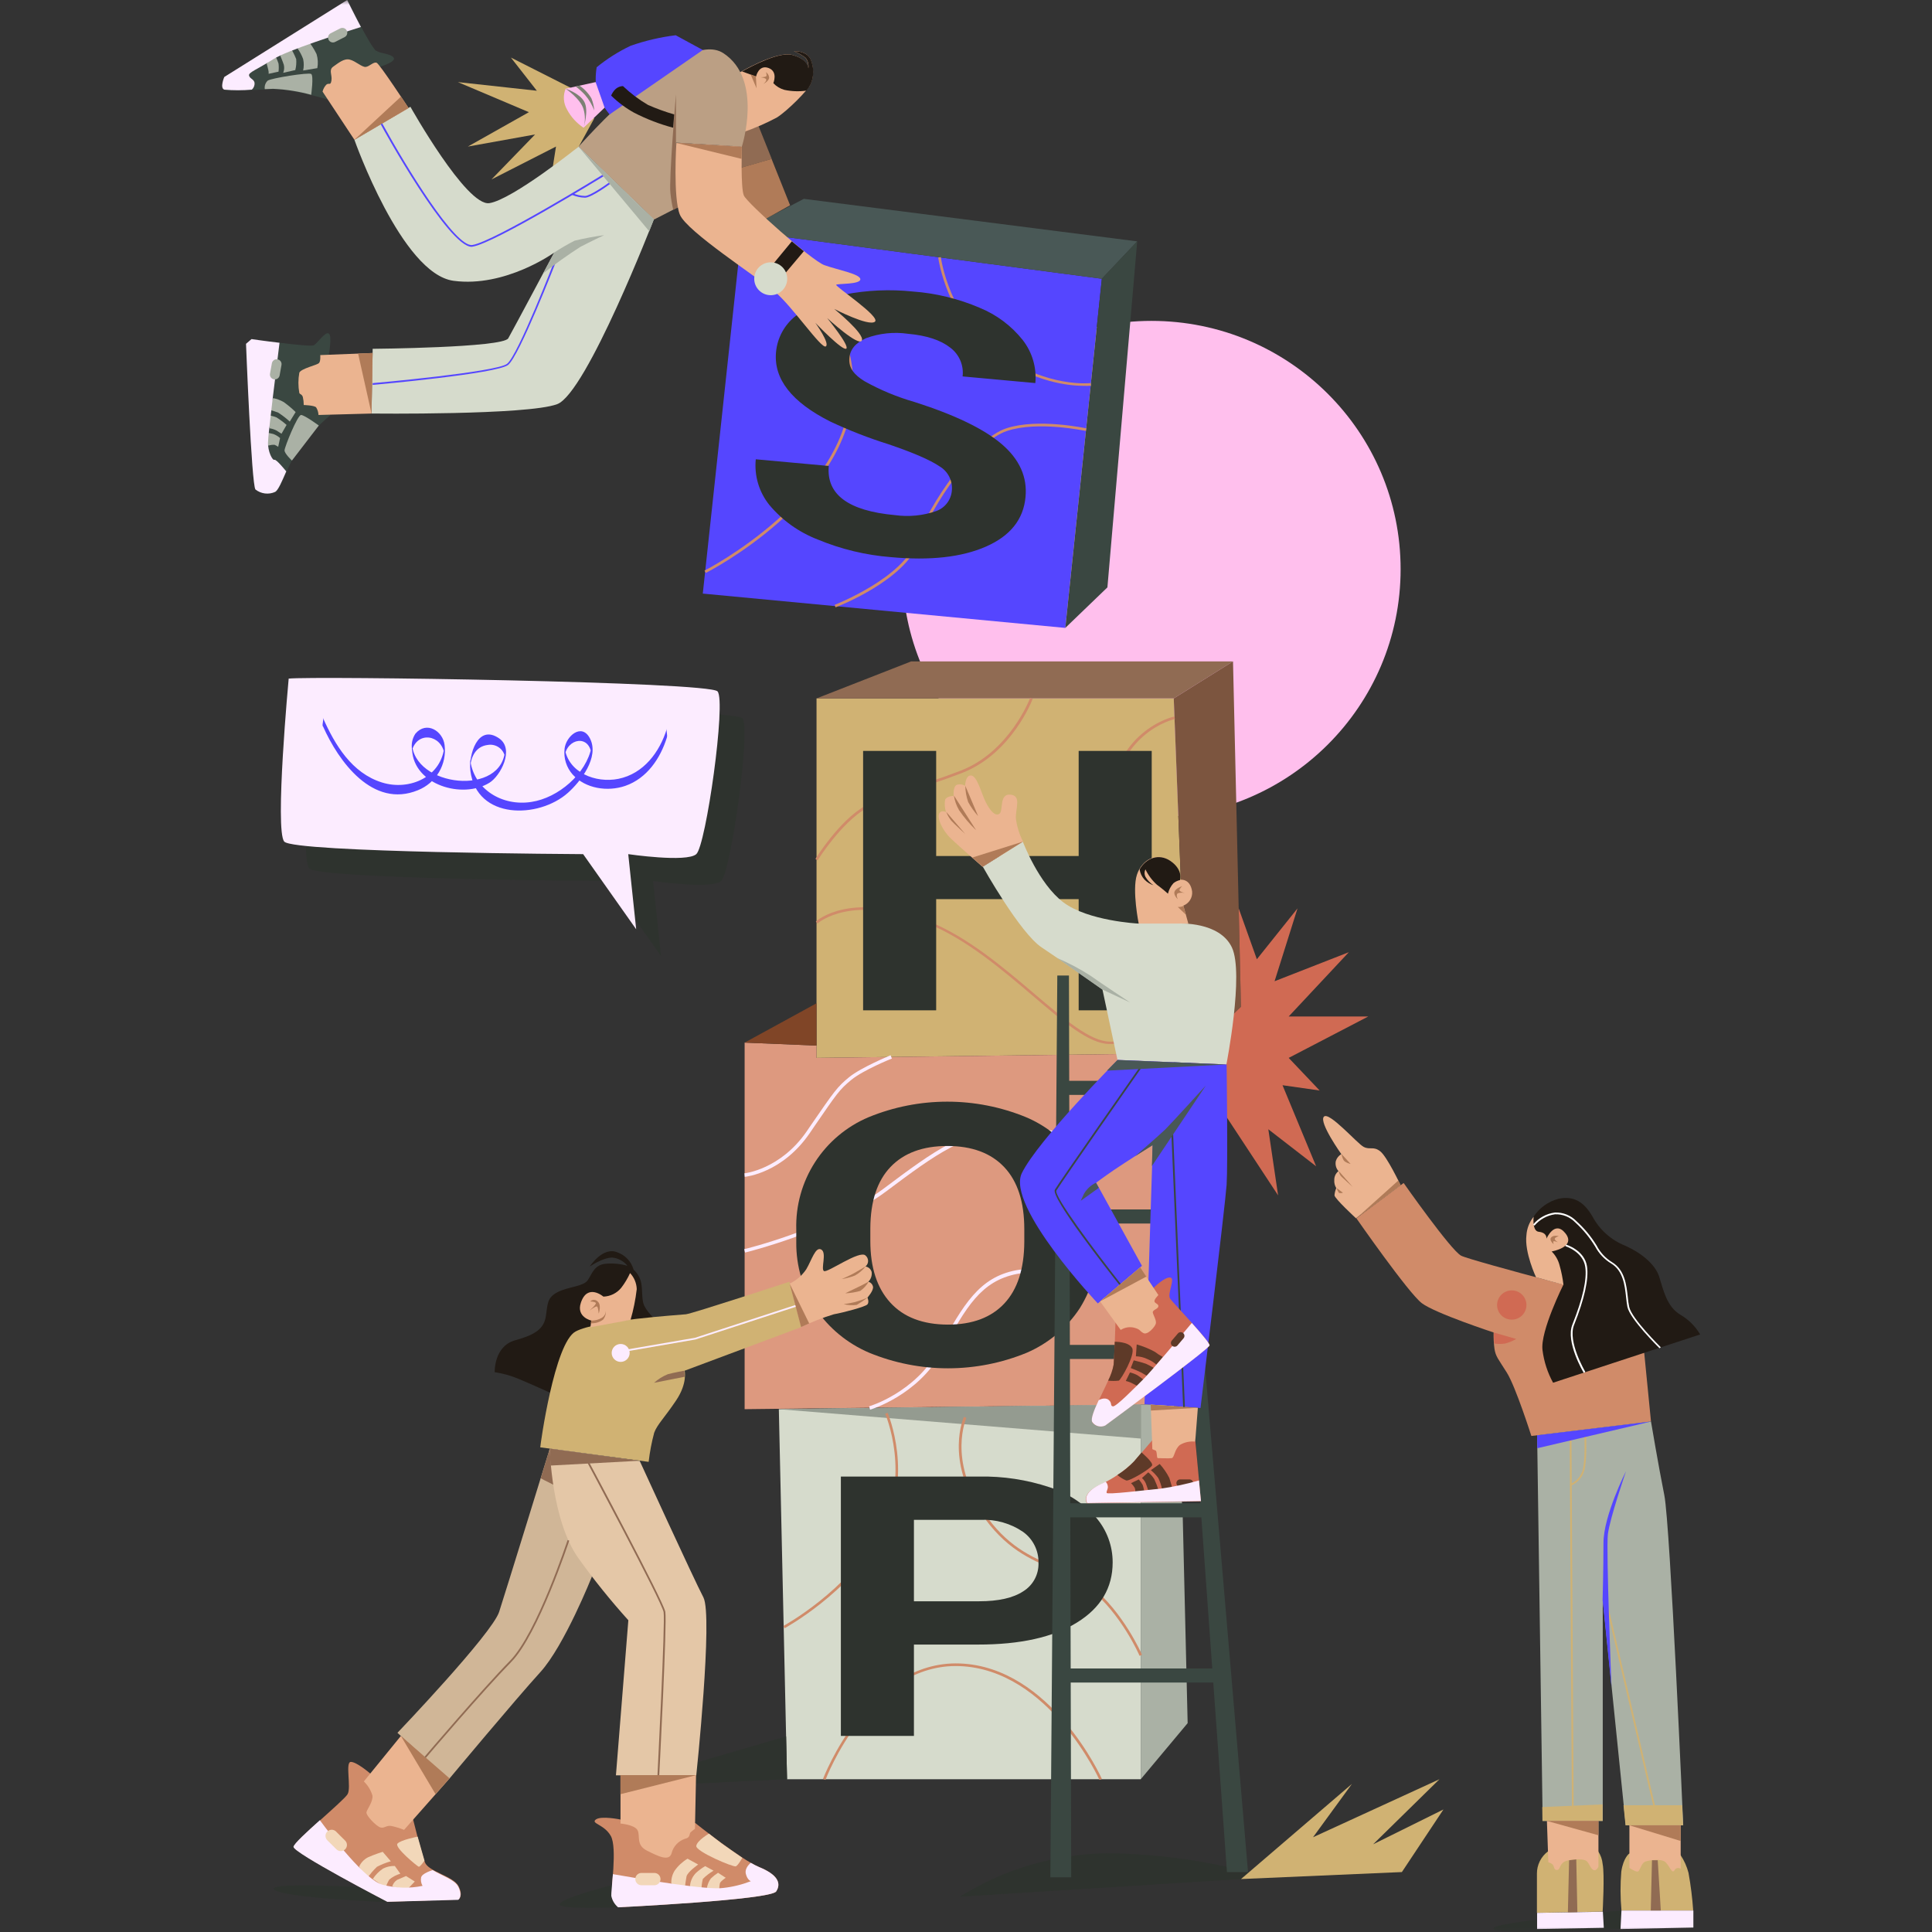 <svg width="200" height="200" viewBox="0 0 200 200" fill="none" xmlns="http://www.w3.org/2000/svg">
<rect x="0" y="0" width="200" height="200" fill="#333333" stroke="none"/>
<mask id="mask0_119_2161" style="mask-type:alpha" maskUnits="userSpaceOnUse" x="0" y="0" width="200" height="200">
<rect width="200" height="200" fill="black"/>
</mask>
<g mask="url(#mask0_119_2161)">
<g clip-path="url(#clip0_119_2161)">
<path d="M119.198 84.624C133.443 84.624 144.991 73.116 144.991 58.921C144.991 44.725 133.443 33.218 119.198 33.218C104.952 33.218 93.404 44.725 93.404 58.921C93.404 73.116 104.952 84.624 119.198 84.624Z" fill="#FFBFED"/>
<path d="M84.527 109.513V72.299H121.506L122.945 109.029L84.527 109.513Z" fill="#D0B273"/>
<path d="M127.641 68.468L121.506 72.299H84.527L94.324 68.468H127.641Z" fill="#906B53"/>
<path d="M128.464 104.224L127.641 68.468L121.506 72.299L122.951 109.513L128.464 104.224Z" fill="#7C553F"/>
<path d="M77.083 107.93V145.878L121.506 145.36V109.046L84.527 109.513V108.237L77.083 107.93Z" fill="#DD997F"/>
<path d="M84.527 103.86L77.083 107.93L84.527 108.237V103.86Z" fill="#804527"/>
<path d="M80.625 145.878L81.476 184.185H118.089V145.4L80.625 145.878Z" fill="#D6DBCC"/>
<path d="M122.945 178.379L118.089 184.185V145.4L121.506 145.36L122.42 156.302L122.945 178.379Z" fill="#AAB1A5"/>
<path d="M80.625 145.878L118.089 148.918V145.4L80.625 145.878Z" fill="#949B90"/>
<path d="M81.379 179.75L69.519 183.212L69.822 184.732L81.476 184.185L81.379 179.75Z" fill="#2E332E"/>
<path d="M84.647 89.064L84.412 88.916C84.515 88.757 86.903 84.931 89.554 83.428C91.034 82.621 92.607 81.996 94.239 81.567C95.575 81.145 97.243 80.627 99.46 79.773C104.527 77.809 106.618 72.304 106.641 72.253L106.898 72.344C106.898 72.401 104.744 78.037 99.557 80.03C97.335 80.883 95.661 81.407 94.319 81.829C92.707 82.252 91.153 82.87 89.691 83.667C87.097 85.153 84.647 89.024 84.647 89.064Z" fill="#D08B69"/>
<path d="M122.351 95.349C122.277 95.349 114.53 93.038 114.713 84.333C114.896 75.629 121.483 74.183 121.568 74.172L121.626 74.439C121.563 74.439 115.182 75.862 115.005 84.339C114.827 92.816 122.368 95.064 122.431 95.087L122.351 95.349Z" fill="#D08B69"/>
<path d="M115.016 108.072H114.85C112.742 108.072 110.023 105.733 106.881 103.057C103.739 100.381 100.026 97.216 96.027 95.599C88.206 92.446 84.675 95.543 84.641 95.599L84.453 95.4C84.601 95.263 88.149 92.155 96.129 95.372C100.18 97.005 103.842 100.125 107.075 102.875C110.183 105.516 112.862 107.799 114.873 107.828C118.952 107.885 122.717 105.676 122.751 105.653L122.894 105.892C122.837 105.875 119.095 108.072 115.016 108.072Z" fill="#D08B69"/>
<path d="M77.1 121.826L77.066 121.462C77.106 121.462 80.802 121.052 83.51 117.118L84.018 116.373C86.372 112.957 86.675 112.513 87.892 111.517C89.108 110.52 92.073 109.296 92.193 109.24L92.33 109.581C92.302 109.581 89.365 110.771 88.126 111.79C86.886 112.809 86.646 113.19 84.321 116.572L83.813 117.318C81.002 121.405 77.26 121.809 77.1 121.826Z" fill="#FCECFF"/>
<path d="M77.129 129.665L77.043 129.312C77.129 129.312 86.069 127.081 91.468 123.05C96.746 119.099 99.934 116.72 104.939 116.72C107.778 116.704 110.596 117.212 113.251 118.217L113.108 118.553C110.497 117.574 107.728 117.084 104.939 117.107C100.06 117.107 96.906 119.464 91.685 123.369C86.229 127.422 77.22 129.643 77.129 129.665Z" fill="#FCECFF"/>
<path d="M90.074 145.93L89.971 145.582C90.017 145.582 94.775 144.148 97.181 139.707C99.757 134.959 101.397 132.233 105.179 131.498C108.96 130.764 115.987 134.345 118.238 137.498C120.489 140.652 121.666 145.269 121.666 145.315L121.311 145.406C121.311 145.36 120.106 140.749 117.924 137.709C115.741 134.669 108.943 131.14 105.253 131.88C101.562 132.62 100.026 135.25 97.506 139.907C95.027 144.455 90.12 145.918 90.074 145.93Z" fill="#FCECFF"/>
<path d="M81.219 168.558L81.093 168.319C81.156 168.285 87.669 164.733 91.028 158.761C94.387 152.789 91.662 146.419 91.633 146.356L91.885 146.248C91.913 146.311 94.678 152.824 91.268 158.892C87.857 164.961 81.259 168.524 81.219 168.558Z" fill="#D08B69"/>
<path d="M117.964 171.411C117.964 171.365 116.05 167.033 112.822 164.465C111.672 163.624 110.411 162.944 109.075 162.444C106.595 161.386 104.03 160.293 101.568 156.655C97.786 151.059 99.769 146.71 99.786 146.67L100.037 146.784C100.037 146.829 98.106 151.042 101.797 156.501C104.213 160.076 106.738 161.152 109.183 162.194C110.543 162.702 111.825 163.396 112.994 164.255C116.278 166.862 118.204 171.257 118.221 171.297L117.964 171.411Z" fill="#D08B69"/>
<path d="M113.816 184.254C113.765 184.14 108.612 172.834 99.352 172.475C90.091 172.116 85.498 184.111 85.452 184.254L85.195 184.157C85.241 184.037 89.92 171.849 99.363 172.202C108.806 172.555 114.016 184.026 114.068 184.157L113.816 184.254Z" fill="#D08B69"/>
<path d="M128.23 94.034L130.109 99.3L134.319 94.034L131.943 101.577L139.632 98.571L133.405 105.226H141.643L133.405 109.513L136.61 112.889L132.766 112.342L136.245 120.733L131.297 116.902L132.309 123.745L122.951 109.513L128.464 104.224L128.23 94.034Z" fill="#D06A53"/>
<path d="M119.226 104.588H111.663V93.078H96.912V104.588H89.348V77.735H96.912V88.614H111.663V77.735H119.226V104.588Z" fill="#2E332E"/>
<path d="M113.696 128.464C113.749 130.919 113.084 133.336 111.783 135.421C110.447 137.46 108.54 139.064 106.298 140.032C101.07 142.184 95.199 142.184 89.971 140.032C87.716 139.071 85.789 137.479 84.424 135.449C83.102 133.416 82.409 131.04 82.43 128.618V127.268C82.359 124.808 83.035 122.383 84.369 120.311C85.704 118.239 87.634 116.616 89.908 115.655C95.133 113.507 100.999 113.507 106.224 115.655C108.494 116.617 110.421 118.237 111.754 120.306C113.086 122.374 113.763 124.794 113.696 127.251V128.464ZM106.035 127.246C106.035 124.433 105.346 122.295 103.967 120.83C102.589 119.365 100.622 118.632 98.066 118.632C95.53 118.632 93.57 119.355 92.188 120.801C90.805 122.247 90.108 124.365 90.097 127.155V128.464C90.097 131.208 90.786 133.335 92.165 134.846C93.543 136.356 95.528 137.115 98.118 137.123C100.654 137.123 102.604 136.394 103.967 134.937C105.331 133.479 106.02 131.354 106.035 128.561V127.246Z" fill="#2E332E"/>
<path d="M94.61 170.244V179.699H87.046V152.852H101.362C103.834 152.805 106.295 153.179 108.64 153.956C110.506 154.547 112.175 155.634 113.468 157.099C114.578 158.391 115.187 160.037 115.182 161.739C115.182 164.369 113.95 166.445 111.485 167.966C109.021 169.488 105.613 170.247 101.26 170.244H94.61ZM94.61 165.763H101.362C103.366 165.763 104.889 165.418 105.933 164.727C106.432 164.417 106.84 163.981 107.116 163.463C107.392 162.945 107.525 162.364 107.504 161.778C107.518 161.158 107.381 160.543 107.104 159.987C106.828 159.43 106.42 158.949 105.915 158.585C104.628 157.704 103.088 157.265 101.528 157.332H94.61V165.763Z" fill="#2E332E"/>
<path d="M32.466 73.022C32.466 73.022 31.004 88.757 32.009 89.895C33.014 91.034 62.938 91.199 62.938 91.199L68.428 98.975L67.606 91.199C67.606 91.199 73.644 92.087 74.649 91.199C75.655 90.311 77.763 75.35 76.849 74.348C75.935 73.346 34.985 72.749 32.466 73.022Z" fill="#2E332E"/>
<path d="M29.884 70.249C29.884 70.249 28.421 85.978 29.427 87.123C30.432 88.267 60.367 88.421 60.367 88.421L65.857 96.197L65.035 88.421C65.035 88.421 71.073 89.309 72.079 88.421C73.084 87.533 75.192 72.572 74.278 71.57C73.364 70.568 32.403 69.97 29.884 70.249Z" fill="#FCECFF"/>
<path d="M33.437 75.191C35.037 78.805 38.579 83.73 43.269 81.8C44.182 81.434 44.947 80.777 45.446 79.931C45.944 79.085 46.147 78.099 46.023 77.126C45.851 75.68 44.149 74.593 43.001 75.953C42.677 76.446 42.555 77.042 42.658 77.621C42.823 81.253 47.868 82.745 50.656 81.037C51.798 80.343 53.295 77.559 51.672 76.437C49.433 74.889 48.496 78.191 48.696 79.796C49.336 84.885 55.774 84.76 58.791 82.073C60.07 80.935 62.075 78.401 61.076 76.449C60.213 74.769 58.556 76.238 58.442 77.542C58.39 78.014 58.437 78.492 58.581 78.944C58.724 79.397 58.961 79.815 59.276 80.172C60.602 81.646 62.898 81.982 64.721 81.356C66.966 80.582 68.365 78.51 69.034 76.346C69.119 76.067 68.948 75.709 69.034 75.435C68.297 77.849 66.623 80.103 64.006 80.627C61.67 81.094 58.808 79.995 58.448 77.405V78.322C58.659 76.403 61.099 75.959 61.236 78.219V77.32C60.699 80.115 57.779 82.597 55.02 83.013C52.015 83.496 49.022 81.732 48.668 78.595V79.506C48.73 78.367 49.239 77.263 50.501 77.115C50.705 77.08 50.913 77.086 51.114 77.134C51.315 77.181 51.504 77.268 51.67 77.39C51.837 77.511 51.977 77.665 52.082 77.842C52.187 78.019 52.256 78.215 52.284 78.418V77.525C52.152 82.523 42.732 81.51 42.641 76.859V77.707C43.212 75.646 45.708 76.05 46.005 78.06V77.166C45.777 80.388 42.423 81.902 39.544 81.003C36.419 80.029 34.671 77.109 33.426 74.302C33.54 74.553 33.312 74.957 33.426 75.213L33.437 75.191Z" fill="#5546FF"/>
<path d="M99.369 196.345C103.957 193.47 109.253 191.914 114.673 191.848C120.294 191.916 125.878 192.755 131.269 194.341L99.369 196.345Z" fill="#2E332E"/>
<path d="M109.452 100.985L108.732 194.341H110.891L110.657 100.985H109.452Z" fill="#3A4741"/>
<path d="M127.013 193.795H129.195L124.756 141.615L123.522 145.406L127.013 193.795Z" fill="#3A4741"/>
<path d="M126.362 172.72H109.812V174.177H126.362V172.72Z" fill="#3A4741"/>
<path d="M125.339 155.619H109.589V157.076H125.339V155.619Z" fill="#3A4741"/>
<path d="M124.476 139.223H109.686V140.681H124.476V139.223Z" fill="#3A4741"/>
<path d="M125.482 125.202H110.691V126.66H125.482V125.202Z" fill="#3A4741"/>
<path d="M124.299 111.886H109.509V113.344H124.299V111.886Z" fill="#3A4741"/>
<path d="M135.925 190.191L139.952 184.669L128.47 194.518L145.122 193.795L149.424 187.316L142.146 190.92L149.013 184.185L135.925 190.191Z" fill="#D0B273"/>
<path d="M117.889 95.674C117.889 95.674 117.17 92.15 117.695 90.55C118.221 88.95 119.769 88.182 121.123 89.093C122.477 90.003 122.146 91.074 122.146 91.074C122.146 91.074 123.202 90.88 123.408 92.281C123.438 92.591 123.365 92.902 123.201 93.167C123.037 93.432 122.791 93.637 122.5 93.749L123.025 95.645L117.889 95.674Z" fill="#EBB490"/>
<path d="M121.923 93.089C121.923 93.089 121.46 92.662 121.586 92.303C121.711 91.945 122.385 91.734 122.385 91.734C122.264 91.837 122.167 91.965 122.1 92.11C122.014 92.32 122.785 92.468 122.785 92.468C122.509 92.39 122.216 92.39 121.94 92.468C121.683 92.599 121.923 93.089 121.923 93.089Z" fill="#B07B58"/>
<path d="M119.409 91.643C119.065 91.421 118.779 91.121 118.575 90.766C118.515 90.646 118.483 90.513 118.483 90.379C118.483 90.245 118.515 90.112 118.575 89.992C118.861 90.596 119.265 91.138 119.763 91.586C120.432 92.081 120.906 92.514 120.906 92.514C121.002 92.109 121.198 91.735 121.477 91.427C121.677 91.266 121.912 91.155 122.163 91.102C122.163 91.102 122.494 90.02 121.14 89.109C119.963 88.324 118.644 88.819 117.975 89.992C118.028 90.387 118.202 90.757 118.472 91.051C118.732 91.32 119.054 91.523 119.409 91.643Z" fill="#211A14"/>
<path d="M101.739 89.719C101.739 89.719 105.584 96.59 107.841 98.082C110.097 99.573 114.125 102.431 114.125 102.431L115.679 109.723L126.956 110.196C126.956 110.196 128.801 100.786 127.527 98.082C126.253 95.377 122.054 95.605 122.054 95.605H117.798C117.798 95.605 112.657 95.343 110.092 93.419C107.526 91.495 105.881 87.123 105.881 87.123L101.739 89.719Z" fill="#D6DBCC"/>
<path d="M118.215 131.037L113.645 134.931C113.645 134.931 104.116 124.838 105.784 121.434C107.452 118.029 115.701 109.723 115.701 109.723L126.979 110.196C126.979 110.196 127.116 120.58 126.979 122.646C126.841 124.713 124.276 145.753 124.276 145.753L118.478 145.36L119.335 118.513C119.335 118.513 116.376 120.397 115.307 121.126C114.239 121.855 113.473 122.435 113.473 122.435L118.215 131.037Z" fill="#5546FF"/>
<path d="M116.975 103.768C116.975 103.768 114.073 101.85 112.857 100.985C111.766 100.286 110.62 99.679 109.429 99.169L114.102 102.431L116.975 103.768Z" fill="#AAB1A5"/>
<path d="M113.451 122.435C112.934 122.683 112.504 123.08 112.217 123.574L111.874 124.308L113.748 122.965L113.451 122.435Z" fill="#495856"/>
<path d="M105.904 87.123C105.527 86.382 105.278 85.583 105.167 84.76C105.099 83.701 105.79 82.375 104.596 82.261C103.402 82.147 103.887 83.969 103.453 84.248C103.019 84.527 102.494 83.929 102.036 83.018C101.579 82.107 101.162 80.348 100.545 80.28C99.928 80.212 99.906 81.35 99.906 81.35C99.777 81.27 99.631 81.219 99.48 81.202C99.328 81.186 99.175 81.203 99.031 81.254C98.632 81.453 98.723 82.392 98.723 82.392C98.723 82.392 98.009 82.392 97.838 82.791C97.766 83.217 97.797 83.654 97.929 84.066C97.929 84.066 97.46 83.793 97.226 84.219C96.992 84.646 97.506 85.927 98.466 86.832C99.426 87.738 101.717 89.736 101.717 89.736L105.904 87.123Z" fill="#EBB490"/>
<path d="M99.923 86.337C99.923 86.337 98.78 85.29 98.472 84.954C98.254 84.678 98.079 84.371 97.952 84.043L99.923 86.337Z" fill="#B07B58"/>
<path d="M98.746 82.352C98.828 82.891 99.013 83.408 99.289 83.878C99.801 84.626 100.39 85.319 101.048 85.945L98.746 82.352Z" fill="#B07B58"/>
<path d="M99.928 81.35C99.937 81.922 100.037 82.489 100.226 83.03C100.51 83.552 100.855 84.04 101.254 84.481L99.928 81.35Z" fill="#B07B58"/>
<path d="M105.898 87.123L100.648 88.774L101.734 89.719L105.898 87.123Z" fill="#B07B58"/>
<path d="M112.514 155.619L124.322 155.414L123.751 149.237C123.262 148.886 122.679 148.688 122.077 148.668C121.126 148.65 120.179 148.794 119.278 149.095L117.41 151.287C116.44 152.232 115.321 153.011 114.096 153.592C113.336 153.911 112.034 154.651 112.514 155.619Z" fill="#D06A53"/>
<path d="M119.266 151.696C119.386 151.378 118.175 150.359 118.175 150.359L117.387 151.287C116.879 151.826 116.303 152.297 115.673 152.687C115.942 152.925 116.249 153.117 116.581 153.256C116.918 153.37 119.141 152.015 119.266 151.696Z" fill="#5E3A28"/>
<path d="M124.002 145.736L123.728 149.237C123.177 149.174 122.621 149.294 122.146 149.579C121.574 150.034 121.574 150.899 121.3 150.945C121.026 150.99 120.02 150.945 119.86 150.945C119.7 150.945 119.815 150.216 119.609 150.148C119.498 150.113 119.391 150.067 119.289 150.011L119.123 145.406L124.002 145.736Z" fill="#EBB490"/>
<path d="M117.53 154.406C117.537 154.27 117.514 154.134 117.461 154.008C117.357 153.834 117.23 153.675 117.084 153.535L117.889 153.148C118.04 153.325 118.174 153.516 118.289 153.717C118.364 153.894 118.512 154.651 118.512 154.651L117.53 154.406Z" fill="#5E3A28"/>
<path d="M118.215 153.006C118.43 153.195 118.588 153.439 118.672 153.712C118.884 154.281 118.855 154.281 118.855 154.281L119.906 154.173C119.789 153.818 119.652 153.47 119.495 153.131C119.33 152.857 119.117 152.614 118.866 152.414L118.215 153.006Z" fill="#5E3A28"/>
<path d="M120.289 154.116C120.206 153.732 120.077 153.359 119.906 153.006C119.685 152.702 119.426 152.429 119.135 152.192L120.049 151.548C120.447 151.985 120.783 152.473 121.049 153C121.203 153.469 121.332 153.946 121.437 154.429L120.289 154.116Z" fill="#5E3A28"/>
<path d="M124.002 145.736L119.141 146.021L119.118 145.406L124.002 145.736Z" fill="#B07B58"/>
<path d="M123.14 153.148H122.163C121.951 153.148 121.78 153.319 121.78 153.53V153.535C121.78 153.746 121.951 153.917 122.163 153.917H123.14C123.351 153.917 123.522 153.746 123.522 153.535V153.53C123.522 153.319 123.351 153.148 123.14 153.148Z" fill="#5E3A28"/>
<path d="M115.884 133.018C114.69 131.51 108.743 123.944 109.2 123.153C109.657 122.361 117.672 110.913 118.015 110.424L118.164 110.526C118.084 110.646 109.8 122.481 109.36 123.244C109.052 123.773 113.291 129.449 116.027 132.922L115.884 133.018Z" fill="#3A4741"/>
<path d="M121.423 116.912L121.24 116.92L122.479 145.659L122.662 145.651L121.423 116.912Z" fill="#3A4741"/>
<path d="M124.831 112.37C124.831 112.37 121.174 116.384 120.62 116.925C120.066 117.465 117.507 119.691 117.507 119.691L119.312 118.553L119.243 120.71L124.831 112.37Z" fill="#495856"/>
<path d="M126.95 110.196L114.593 110.833L115.679 109.729L126.95 110.196Z" fill="#495856"/>
<path d="M119.432 133.303C119.432 133.303 120.575 132.164 121.146 132.25C121.717 132.335 120.78 133.958 121.146 134.459C121.511 134.959 125.288 138.882 125.219 139.269C125.15 139.656 114.422 147.546 114.422 147.546C114.2 147.659 113.946 147.692 113.703 147.637C113.46 147.583 113.243 147.446 113.091 147.25C112.611 146.544 115.199 142.576 115.29 141.256C115.382 139.935 115.473 136.912 115.473 136.912L119.432 133.303Z" fill="#D06A53"/>
<path d="M115.816 142.924C116.033 142.85 117.57 140.203 117.193 139.536C116.815 138.87 115.399 138.899 115.399 138.899C115.364 139.741 115.324 140.664 115.284 141.256C115.176 141.836 114.984 142.398 114.713 142.924C115.08 142.964 115.449 142.964 115.816 142.924Z" fill="#5E3A28"/>
<path d="M117.684 143.448C117.684 143.448 117.215 143.191 116.998 143.1C116.85 143.041 116.697 142.993 116.541 142.958L116.975 142.076C117.242 142.137 117.499 142.233 117.741 142.36C118.015 142.531 118.638 143.032 118.638 143.032L117.684 143.448Z" fill="#5E3A28"/>
<path d="M117.055 141.62C117.419 141.753 117.776 141.905 118.124 142.076L118.695 142.406L119.918 141.916C119.51 141.632 119.078 141.384 118.626 141.176C118.181 141.017 117.364 140.823 117.364 140.823L117.055 141.62Z" fill="#5E3A28"/>
<path d="M119.712 141.267C119.439 141.031 119.131 140.838 118.798 140.698C118.419 140.516 118.007 140.415 117.587 140.402L117.672 139.178C118.326 139.36 118.957 139.616 119.552 139.941C119.813 140.142 120.09 140.321 120.38 140.476L119.712 141.267Z" fill="#5E3A28"/>
<path d="M114.416 147.569C114.416 147.569 125.145 139.679 125.208 139.281C125.242 139.087 124.345 138.034 123.374 136.952C122.1 138.478 119.072 142.076 118.392 142.742C117.518 143.613 115.536 145.639 115.21 145.588C114.885 145.537 115.164 145.224 114.753 144.905C114.342 144.586 113.736 144.945 113.736 144.945C113.245 145.998 112.874 146.926 113.079 147.222C113.225 147.428 113.439 147.576 113.684 147.64C113.929 147.704 114.188 147.678 114.416 147.569Z" fill="#FCECFF"/>
<path d="M121.934 138.04L121.302 138.782C121.166 138.943 121.186 139.184 121.347 139.32L121.351 139.324C121.512 139.46 121.754 139.44 121.891 139.279L122.522 138.537C122.659 138.376 122.639 138.135 122.478 137.999L122.473 137.995C122.312 137.859 122.071 137.879 121.934 138.04Z" fill="#5E3A28"/>
<path d="M122.5 93.778C122.383 93.838 122.254 93.875 122.123 93.886H121.923C121.923 93.886 122.757 94.689 122.751 94.672L122.5 93.778Z" fill="#B07B58"/>
<path d="M124.322 155.391L124.116 153.256C122.805 153.633 121.469 153.919 120.117 154.11C118.404 154.27 114.605 154.748 114.559 154.543C114.513 154.338 114.742 154.139 114.673 153.809C114.605 153.478 114.45 153.393 114.45 153.393C114.319 153.461 114.199 153.524 114.102 153.564C113.365 153.883 112.062 154.634 112.542 155.596L124.322 155.391Z" fill="#FCECFF"/>
<path d="M113.885 134.726L116.016 137.675C116.413 137.42 116.896 137.332 117.358 137.43C118.089 137.613 117.929 137.766 118.364 138C118.798 138.233 119.558 137.362 119.649 137.026C119.74 136.69 119.403 136.178 119.341 135.888C119.278 135.597 119.86 135.523 119.912 135.25C119.963 134.977 119.575 134.954 119.512 134.738C119.449 134.521 119.918 134.066 119.918 134.066L118.021 131.219L113.885 134.726Z" fill="#EBB490"/>
<path d="M113.879 134.72L118.666 132.153L118.032 131.191L113.879 134.72Z" fill="#B07B58"/>
<path d="M72.753 61.448L76.792 23.938L114.062 28.857L110.28 65.001L72.753 61.448Z" fill="#5546FF"/>
<path d="M83.213 20.585L76.792 23.938L114.062 28.857L117.724 24.986L83.213 20.585Z" fill="#495856"/>
<path d="M110.28 65.001L114.639 60.805L117.724 24.986L114.062 28.857L110.28 65.001Z" fill="#3A4741"/>
<path d="M73.061 59.313L72.936 59.069C73.084 58.995 87.692 51.469 88.052 40.373C88.412 29.278 76.649 26.506 76.506 26.477L76.569 26.215C76.689 26.215 88.691 29.062 88.326 40.379C87.96 51.696 73.221 59.239 73.061 59.313Z" fill="#D08B69"/>
<path d="M112.188 39.941C110.697 39.941 107.161 39.599 103.213 36.838C98.009 33.2 97.129 26.722 97.124 26.654L97.398 26.62C97.398 26.688 98.266 33.047 103.373 36.616C108.481 40.186 112.857 39.656 112.902 39.656L112.942 39.924C112.692 39.948 112.44 39.954 112.188 39.941Z" fill="#D08B69"/>
<path d="M86.498 62.871L86.401 62.615C86.469 62.587 93.496 59.837 94.833 56.017C96.169 52.197 100.785 45.457 104.167 44.341C107.458 43.254 112.411 44.341 112.457 44.341L112.399 44.609C112.348 44.609 107.475 43.544 104.253 44.609C100.945 45.696 96.415 52.34 95.113 56.114C93.713 60.048 86.795 62.758 86.498 62.871Z" fill="#D08B69"/>
<path d="M98.534 50.803C98.587 50.302 98.493 49.797 98.265 49.348C98.037 48.899 97.685 48.524 97.249 48.269C96.293 47.62 94.539 46.861 91.988 45.992C89.926 45.346 87.91 44.56 85.955 43.641C81.948 41.626 80.075 39.227 80.334 36.445C80.401 35.719 80.615 35.013 80.963 34.371C81.312 33.729 81.788 33.164 82.362 32.711C83.829 31.564 85.561 30.8 87.4 30.491C89.74 30.035 92.136 29.93 94.507 30.178C96.879 30.352 99.205 30.918 101.391 31.851C103.153 32.566 104.7 33.723 105.881 35.21C106.862 36.475 107.326 38.064 107.178 39.656L99.648 38.967C99.716 38.4 99.632 37.825 99.405 37.3C99.179 36.776 98.817 36.32 98.357 35.978C97.363 35.204 95.912 34.726 94.004 34.555C92.532 34.341 91.029 34.499 89.634 35.017C88.56 35.495 87.977 36.195 87.92 37.129C87.863 38.062 88.371 38.779 89.514 39.474C91.14 40.38 92.865 41.096 94.656 41.609C98.845 42.945 101.859 44.4 103.699 45.975C105.538 47.55 106.359 49.377 106.161 51.457C105.948 53.769 104.584 55.476 102.071 56.581C99.557 57.685 96.274 58.05 92.222 57.674C89.614 57.468 87.055 56.851 84.641 55.846C82.698 55.096 80.978 53.866 79.642 52.271C78.573 50.94 78.069 49.244 78.237 47.546L85.795 48.235C85.528 51.188 87.814 52.884 92.65 53.325C94.086 53.525 95.549 53.381 96.918 52.903C97.36 52.743 97.748 52.46 98.034 52.088C98.32 51.716 98.494 51.27 98.534 50.803Z" fill="#2E332E"/>
<path d="M78.528 13.054L79.888 16.447L76.535 17.42L76.792 13.72L78.528 13.054Z" fill="#906B53"/>
<path d="M76.415 7.594C76.415 7.594 80.328 5.243 81.985 5.681C83.641 6.12 83.664 7.065 83.664 7.065C83.693 6.872 83.682 6.676 83.632 6.488C83.582 6.3 83.493 6.124 83.373 5.972C83.003 5.699 82.602 5.472 82.179 5.294C82.179 5.294 83.47 5.22 83.893 6.12C84.075 6.533 84.169 6.98 84.169 7.432C84.169 7.884 84.075 8.33 83.893 8.744C83.601 9.37 81.556 11.437 80.431 12.16C79.265 12.78 78.052 13.307 76.803 13.737L76.415 7.594Z" fill="#EBB490"/>
<path d="M59.048 9.074L52.889 5.96L55.574 9.393L47.399 8.499L54.752 11.613L48.433 15.171L55.392 13.919L50.878 18.576L57.557 15.171L57.163 17.665L59.905 15.2L61.51 12.268L59.048 9.074Z" fill="#D0B273"/>
<path d="M59.905 15.177C59.905 15.177 70.708 2.795 74.872 5.499C79.037 8.203 76.797 15.177 76.797 15.177L69.976 14.767L70.365 21.359L67.708 22.726L59.905 15.177Z" fill="#BB9F84"/>
<path d="M72.753 5.175L69.948 3.649C68.355 3.843 66.788 4.21 65.275 4.742C64.02 5.339 62.842 6.084 61.767 6.962C61.632 7.779 61.632 8.611 61.767 9.427C62.059 10.309 62.512 11.13 63.104 11.847L72.753 5.175Z" fill="#5546FF"/>
<path d="M58.556 9.182L61.658 8.499L62.59 11.146L60.413 13.224C59.692 12.75 59.102 12.102 58.699 11.34C58.511 11.015 58.4 10.652 58.375 10.278C58.35 9.904 58.412 9.529 58.556 9.182Z" fill="#FFBFED"/>
<path d="M69.976 14.79V9.763C69.976 9.763 69.222 18.712 69.405 20.01C69.463 20.585 69.559 21.155 69.691 21.718L70.365 21.371L69.976 14.79Z" fill="#906B53"/>
<path d="M81.79 21.251L79.871 16.447L76.512 17.42C76.191 18.346 76.087 19.334 76.209 20.306C76.483 21.553 78.74 22.953 78.74 22.953L81.79 21.251Z" fill="#B07B58"/>
<path d="M76.797 15.177C76.797 15.177 76.66 19.441 77.003 20.238C77.346 21.035 84.024 26.967 85.332 27.445C86.641 27.923 89.063 28.356 89.063 28.908C89.063 29.46 86.749 29.341 86.566 29.477C86.383 29.614 91.234 32.808 90.565 33.309C89.897 33.81 86.361 31.982 86.361 31.982C86.361 31.982 89.52 34.538 89.217 35.244C88.914 35.95 85.624 32.922 85.624 32.922C85.624 32.922 87.954 35.768 87.612 36.087C87.269 36.406 84.407 33.423 84.407 33.423C84.407 33.423 85.944 35.563 85.487 35.859C85.029 36.155 82.059 31.755 80.242 30.229C78.425 28.703 71.102 23.967 70.382 22.225C69.662 20.483 70.016 14.79 70.016 14.79L76.797 15.177Z" fill="#EBB490"/>
<path d="M83.91 8.744C84.092 8.331 84.186 7.886 84.186 7.435C84.186 6.984 84.092 6.538 83.91 6.126C83.47 5.226 82.196 5.3 82.196 5.3C82.621 5.475 83.022 5.703 83.39 5.978C83.511 6.13 83.599 6.306 83.649 6.494C83.699 6.682 83.71 6.878 83.681 7.071C83.681 7.071 83.681 6.126 82.002 5.687C80.659 5.334 77.843 6.826 76.814 7.395L78.266 7.924C78.266 7.924 78.528 6.666 79.551 7.036C80.573 7.406 80.054 8.608 80.054 8.608C80.364 8.939 80.759 9.179 81.196 9.302C81.947 9.462 82.721 9.489 83.481 9.382C83.648 9.186 83.791 8.972 83.91 8.744Z" fill="#211A14"/>
<path d="M79.282 7.463C79.375 7.524 79.453 7.603 79.511 7.697C79.569 7.79 79.606 7.895 79.62 8.004C79.654 8.363 79.02 8.704 79.02 8.704C79.02 8.704 79.357 8.425 79.322 8.238C79.288 8.05 78.705 7.998 78.705 7.998C78.705 7.998 79.322 7.998 79.351 7.85C79.363 7.718 79.339 7.584 79.282 7.463Z" fill="#B07B58"/>
<path d="M78.248 7.902L78.317 9.137L77.706 7.708L78.248 7.902Z" fill="#B07B58"/>
<path d="M63.264 9.894C63.373 9.628 63.538 9.389 63.749 9.194C63.958 9.022 64.216 8.922 64.486 8.909C65.272 9.658 66.142 10.313 67.08 10.862C67.962 11.249 68.868 11.578 69.793 11.847L69.685 13.224C68.291 12.853 66.941 12.334 65.657 11.676C64.781 11.194 63.976 10.594 63.264 9.894Z" fill="#211A14"/>
<path d="M59.99 8.864C60.494 9.208 60.916 9.659 61.224 10.184C61.385 10.583 61.483 11.003 61.516 11.431C61.293 10.842 60.968 10.297 60.556 9.82C60.264 9.505 59.944 9.215 59.602 8.955L59.99 8.864Z" fill="#7C8174"/>
<path d="M60.413 13.225C60.594 12.604 60.594 11.944 60.413 11.323C60.116 10.23 58.556 9.183 58.556 9.183C58.556 9.183 59.996 9.638 60.487 10.537C60.979 11.437 60.413 13.225 60.413 13.225Z" fill="#7C8174"/>
<path d="M36.688 14.471L42.486 11.055C42.486 11.055 48.285 21.394 50.661 21.029C53.038 20.665 59.905 15.177 59.905 15.177L67.686 22.703C67.686 22.703 60.733 40.681 57.682 41.837C54.632 42.992 38.459 42.81 38.459 42.81L38.579 36.109C38.579 36.109 52.067 35.996 52.615 35.022C53.164 34.049 57.374 26.147 57.374 26.147C57.374 26.147 52.312 29.796 46.942 29.067C41.572 28.339 36.688 14.471 36.688 14.471Z" fill="#D6DBCC"/>
<path d="M23.263 7.993L35.985 0.023C35.985 0.023 38.373 4.93 38.944 5.26C39.516 5.59 40.407 5.533 40.744 5.96C41.081 6.387 39.373 6.894 39.373 6.894L33.974 10.31C33.974 10.31 30.13 9.171 28.296 9.228C26.462 9.285 23.783 9.473 23.291 9.319C22.8 9.165 23.263 7.993 23.263 7.993Z" fill="#3A4741"/>
<path d="M36.688 14.471L33.392 9.484C33.456 9.21 33.594 8.958 33.791 8.755C34.066 8.539 34.22 8.903 34.311 8.329C34.403 7.754 34.003 7.236 34.494 6.9C34.985 6.564 35.591 6.017 36.208 6.171C36.825 6.325 37.459 6.962 37.853 6.928C38.247 6.894 38.676 6.359 38.996 6.501C39.316 6.643 42.298 11.192 42.298 11.192L36.688 14.471Z" fill="#EBB490"/>
<path d="M27.713 8.346C27.595 8.457 27.506 8.596 27.453 8.75C27.4 8.903 27.386 9.067 27.41 9.228L28.262 9.194C29.599 9.251 30.925 9.459 32.215 9.814C32.215 9.814 32.489 7.839 32.215 7.657C31.941 7.475 28.09 8.089 27.713 8.346Z" fill="#AAB1A5"/>
<path d="M36.688 14.471L41.51 10.002L42.298 11.181L36.688 14.471Z" fill="#B07B58"/>
<path d="M27.605 6.581C27.605 6.581 27.81 7.327 27.81 7.446V7.64L28.833 7.418C28.867 7.14 28.867 6.859 28.833 6.581C28.72 6.24 28.577 5.911 28.404 5.596L27.605 6.581Z" fill="#AAB1A5"/>
<path d="M29.016 5.767C29.016 5.767 29.261 6.336 29.381 6.706C29.447 6.983 29.424 7.273 29.318 7.537L30.569 7.253C30.665 6.881 30.695 6.496 30.661 6.114C30.472 5.642 30.239 5.188 29.964 4.759L29.016 5.767Z" fill="#AAB1A5"/>
<path d="M30.809 5.027C31.049 5.361 31.241 5.727 31.381 6.114C31.467 6.504 31.467 6.908 31.381 7.298L32.849 7.053C32.94 6.568 32.913 6.068 32.769 5.596C32.509 5.059 32.181 4.558 31.792 4.104L30.809 5.027Z" fill="#AAB1A5"/>
<path d="M26.039 35.102C26.039 35.102 32.083 35.956 32.477 35.745C32.872 35.535 33.672 34.282 34.037 34.527C34.403 34.772 34.037 36.713 34.037 36.713L34.197 42.975C32.973 44.02 31.864 45.192 30.889 46.471C29.827 48.053 29.061 50.638 28.513 50.945C28.182 51.096 27.817 51.152 27.456 51.109C27.095 51.066 26.753 50.924 26.468 50.7C26.073 50.245 25.491 35.62 25.491 35.62L26.039 35.102Z" fill="#3A4741"/>
<path d="M38.573 36.542L33.152 36.759C33.152 36.759 33.209 37.368 33.026 37.578C32.843 37.789 31.169 38.148 30.986 38.58C30.86 39.275 30.86 39.986 30.986 40.681C31.044 40.829 31.261 40.8 31.352 41.108C31.413 41.377 31.444 41.652 31.444 41.928C31.444 41.928 32.512 41.956 32.723 42.167C32.874 42.404 32.958 42.677 32.969 42.958L38.459 42.81L38.573 36.542Z" fill="#EBB490"/>
<path d="M33.003 44.051C33.003 44.051 31.535 42.969 31.169 42.958C30.804 42.947 29.456 46.283 29.456 46.624C29.456 46.966 30.221 47.677 30.221 47.677L33.003 44.051Z" fill="#AAB1A5"/>
<path d="M28.279 41.21C28.661 41.29 29.029 41.428 29.37 41.62C29.807 41.934 30.219 42.28 30.604 42.656L29.998 43.641C29.622 43.297 29.216 42.984 28.787 42.707C28.427 42.57 28.056 42.459 27.679 42.377L28.279 41.21Z" fill="#AAB1A5"/>
<path d="M29.667 43.988C29.339 43.698 28.987 43.435 28.616 43.203C28.232 43.057 27.827 42.974 27.416 42.958L27.919 44.341C28.158 44.376 28.389 44.449 28.604 44.558L29.141 44.899L29.667 43.988Z" fill="#AAB1A5"/>
<path d="M28.993 45.349C28.79 45.166 28.553 45.023 28.296 44.928C28.008 44.849 27.713 44.796 27.416 44.768L27.787 46.135C27.994 46.061 28.214 46.032 28.433 46.049C28.56 46.108 28.682 46.177 28.799 46.254L28.993 45.349Z" fill="#AAB1A5"/>
<path d="M79.905 27.485L81.967 24.986L83.213 26.005L81.082 28.532L79.905 27.485Z" fill="#211A14"/>
<path d="M79.785 30.559C80.728 30.559 81.493 29.797 81.493 28.857C81.493 27.917 80.728 27.155 79.785 27.155C78.842 27.155 78.077 27.917 78.077 28.857C78.077 29.797 78.842 30.559 79.785 30.559Z" fill="#D6DBCC"/>
<path d="M69.976 14.79L76.769 16.447L76.792 15.2L69.976 14.79Z" fill="#B07B58"/>
<path d="M28.313 6.114C29.701 5.232 35.294 3.438 37.362 2.795C36.636 1.423 35.939 0 35.939 0L23.217 7.97C23.217 7.97 22.731 9.109 23.217 9.279C24.167 9.363 25.123 9.363 26.073 9.279C26.17 9.191 26.246 9.083 26.294 8.961C26.343 8.84 26.363 8.709 26.353 8.579C26.291 8.186 25.862 8.158 25.782 7.822C25.702 7.486 26.605 7.207 28.313 6.114Z" fill="#FCECFF"/>
<path d="M26.039 35.102L25.468 35.591C25.468 35.591 26.039 50.216 26.445 50.672C26.73 50.896 27.072 51.037 27.433 51.081C27.794 51.124 28.16 51.067 28.49 50.916C28.799 50.74 29.181 49.84 29.633 48.799C29.633 48.799 28.599 47.507 28.404 47.597C28.21 47.689 27.713 46.749 27.747 45.776C27.747 44.99 28.616 38.09 28.936 35.483C27.462 35.318 26.039 35.102 26.039 35.102Z" fill="#FCECFF"/>
<path d="M38.579 39.844V39.662C38.705 39.662 51.364 38.523 52.489 37.664C53.615 36.804 57.414 26.978 57.454 26.847L57.625 26.916C57.465 27.32 53.763 36.861 52.598 37.778C51.433 38.694 39.104 39.799 38.579 39.844Z" fill="#5546FF"/>
<path d="M48.828 25.549C46.405 25.549 39.687 13.395 39.413 12.866L39.573 12.78C42.029 17.255 47.142 25.646 48.902 25.361C51.147 25.003 62.367 18.103 62.492 18.023L62.59 18.183C62.121 18.467 51.21 25.168 48.93 25.532L48.828 25.549Z" fill="#5546FF"/>
<path d="M62.538 24.343C61.514 24.481 60.498 24.671 59.493 24.912C58.765 25.283 58.057 25.693 57.374 26.142L56.231 28.305C57.468 27.324 58.753 26.407 60.082 25.555C61.03 25.054 62.538 24.343 62.538 24.343Z" fill="#AAB1A5"/>
<path d="M60.556 20.466C60.093 20.454 59.638 20.354 59.213 20.17L59.288 20.005C59.69 20.175 60.12 20.269 60.556 20.284C61.093 20.284 62.727 19.145 63.309 18.706L63.418 18.849C63.332 18.917 61.264 20.466 60.556 20.466Z" fill="#5546FF"/>
<path d="M59.905 15.2L67.206 23.938L67.686 22.726L59.905 15.2Z" fill="#AAB1A5"/>
<path d="M35.215 2.943L34.234 3.444C33.987 3.57 33.889 3.872 34.016 4.118L34.019 4.123C34.145 4.369 34.448 4.467 34.695 4.34L35.677 3.839C35.924 3.713 36.021 3.411 35.895 3.165L35.892 3.16C35.766 2.914 35.463 2.816 35.215 2.943Z" fill="#AAB1A5"/>
<path d="M28.145 37.603L27.951 38.685C27.902 38.957 28.084 39.217 28.358 39.266L28.363 39.267C28.637 39.316 28.898 39.134 28.947 38.862L29.14 37.781C29.189 37.508 29.007 37.248 28.734 37.199L28.728 37.198C28.455 37.15 28.194 37.331 28.145 37.603Z" fill="#AAB1A5"/>
<path d="M38.459 42.81L37.071 36.605L38.573 36.548L38.459 42.81Z" fill="#B07B58"/>
<path d="M140.409 126.113L145.305 122.464C145.305 122.464 150.201 129.443 151.258 129.99C152.315 130.536 169.716 135.051 169.716 135.051L170.91 147.154L158.525 148.651C158.525 148.651 156.908 143.567 155.994 142.104C155.08 140.641 154.851 140.465 154.708 139.645C154.634 139.079 154.604 138.508 154.617 137.937C154.617 137.937 148.579 135.956 147.19 134.908C145.802 133.861 140.409 126.113 140.409 126.113Z" fill="#D08B69"/>
<path d="M156.959 138.609L154.64 137.943L154.674 139.081C155.053 139.137 155.438 139.137 155.817 139.081C156.217 138.975 156.601 138.816 156.959 138.609Z" fill="#D06A53"/>
<path d="M144.991 122.697C144.991 122.697 143.591 119.731 142.877 119.179C142.163 118.627 141.826 119.065 141.163 118.724C140.501 118.382 137.57 115.006 137.044 115.604C136.519 116.202 138.855 119.475 138.855 119.475C138.582 119.632 138.378 119.886 138.284 120.187C138.245 120.371 138.249 120.561 138.297 120.743C138.344 120.925 138.434 121.093 138.558 121.234C138.418 121.345 138.305 121.487 138.229 121.649C138.154 121.812 138.118 121.989 138.124 122.168C138.105 122.456 138.177 122.742 138.33 122.988C138.229 123.227 138.167 123.48 138.147 123.739C138.147 124.063 140.369 126.113 140.369 126.113L144.991 122.697Z" fill="#EBB490"/>
<path d="M139.815 120.494L138.878 119.464C138.908 119.685 138.978 119.899 139.084 120.096C139.232 120.352 139.815 120.494 139.815 120.494Z" fill="#B07B58"/>
<path d="M138.598 121.234L140.027 122.862C140.027 122.862 139.141 122.082 138.884 121.826C138.72 121.67 138.619 121.459 138.598 121.234Z" fill="#B07B58"/>
<path d="M139.027 123.477L138.37 122.988C138.418 123.162 138.495 123.328 138.598 123.477C138.701 123.557 139.027 123.477 139.027 123.477Z" fill="#B07B58"/>
<path d="M159.124 148.582L159.696 188.5H165.917V165.61L168.299 188.95H174.246C174.246 188.95 172.904 157.85 172.292 154.793C171.681 151.736 170.91 147.154 170.91 147.154L159.124 148.582Z" fill="#AAB1A5"/>
<path d="M160.775 143.14L176 138.142C175.505 137.299 174.801 136.597 173.955 136.104C172.521 135.256 172.184 133.491 171.755 132.153C171.327 130.815 169.773 129.631 168.248 128.959C166.799 128.383 165.599 127.317 164.86 125.948C163.98 124.428 162.941 123.762 161.324 124.098C160.27 124.381 159.358 125.039 158.759 125.948C158.759 125.948 158.519 128.475 159.279 129.659C160.038 130.844 161.849 132.973 161.849 132.973C161.849 132.973 159.433 137.806 159.679 139.753C159.827 140.941 160.199 142.09 160.775 143.14Z" fill="#211A14"/>
<path d="M159.01 132.221C159.01 132.221 157.793 129.642 158.016 127.866C158.062 127.17 158.322 126.504 158.759 125.959C158.759 125.959 158.587 127.445 159.29 127.513C160.187 127.604 160.09 128.225 160.09 128.225C160.09 128.225 160.93 126.278 162.038 127.656C163.215 129.107 160.627 129.551 160.627 129.551C161.033 129.956 161.32 130.464 161.455 131.02C161.64 131.669 161.771 132.331 161.849 133.001L159.01 132.221Z" fill="#EBB490"/>
<path d="M160.244 191.654C159.886 191.924 159.597 192.274 159.398 192.675C159.2 193.076 159.098 193.518 159.102 193.966V198.013L165.906 197.888C165.906 197.888 166.123 194.028 165.906 192.964C165.864 192.496 165.707 192.047 165.448 191.654H160.244Z" fill="#D0B273"/>
<path d="M167.756 199.693C167.756 199.693 155.234 200.387 154.617 199.693C154 198.998 167.876 197.774 167.876 197.774L167.756 199.693Z" fill="#2E332E"/>
<path d="M167.854 197.774H175.28C175.189 196.468 175.027 195.168 174.795 193.88C174.626 193.221 174.345 192.596 173.966 192.03L168.659 191.876C168.659 191.876 168.048 192.303 167.836 193.749C167.725 195.089 167.731 196.435 167.854 197.774Z" fill="#D0B273"/>
<path d="M160.136 188.5L160.284 192.787C160.284 192.787 160.684 192.878 160.804 193.123C160.924 193.368 160.867 193.578 161.204 193.578C161.541 193.578 161.415 192.787 162.266 192.605C163.118 192.423 163.98 192.423 164.255 192.668C164.529 192.912 164.649 193.425 164.951 193.578C165.254 193.732 165.471 193.243 165.471 193.243V188.5H160.136Z" fill="#EBB490"/>
<path d="M168.676 188.956H173.983V193.459C173.933 193.421 173.876 193.395 173.814 193.382C173.753 193.369 173.69 193.37 173.629 193.384C173.568 193.398 173.511 193.425 173.461 193.464C173.412 193.502 173.372 193.551 173.344 193.607C173.098 194.034 172.858 193.214 172.43 192.787C172.001 192.36 170.659 192.576 170.293 192.724C169.927 192.872 169.773 193.601 169.59 193.726C169.407 193.852 168.676 193.368 168.676 193.368V188.956Z" fill="#EBB490"/>
<path d="M159.119 198.019V199.693L166.025 199.567L165.928 197.899L159.119 198.019Z" fill="#FCECFF"/>
<path d="M167.854 197.774L167.756 199.693L175.297 199.539V197.774H167.854Z" fill="#FCECFF"/>
<path d="M162.306 197.962L162.432 192.576L163.175 192.485L163.289 197.945L162.306 197.962Z" fill="#906B53"/>
<path d="M171.013 192.571L170.887 197.774H171.927L171.607 192.571H171.013Z" fill="#906B53"/>
<path d="M159.656 187.066L165.9 186.793V188.501H159.673L159.656 187.066Z" fill="#D0B273"/>
<path d="M168.065 186.878H174.138L174.229 188.956H168.276L168.065 186.878Z" fill="#D0B273"/>
<path d="M160.13 188.5L165.471 189.986V188.5H160.13Z" fill="#B07B58"/>
<path d="M168.676 188.956H173.983V190.578L168.676 188.956Z" fill="#B07B58"/>
<path d="M160.833 128.794C160.833 128.794 160.33 128.401 160.575 128.105C160.821 127.809 161.37 127.969 161.37 127.969C161.37 127.969 160.993 128.065 160.953 128.225C160.913 128.384 161.278 128.595 161.278 128.595C161.278 128.595 160.89 128.447 160.821 128.498C160.753 128.549 160.833 128.794 160.833 128.794Z" fill="#B07B58"/>
<path d="M140.409 126.113L144.751 122.208L144.991 122.697L140.409 126.113Z" fill="#B07B58"/>
<path d="M156.497 136.61C157.336 136.61 158.016 135.932 158.016 135.096C158.016 134.26 157.336 133.582 156.497 133.582C155.657 133.582 154.977 134.26 154.977 135.096C154.977 135.932 155.657 136.61 156.497 136.61Z" fill="#D06A53"/>
<path d="M162.676 148.632L162.493 148.633L162.725 187.628L162.908 187.627L162.676 148.632Z" fill="#D0B273"/>
<path d="M171.316 187.669L165.934 164.796L166.111 164.75L171.493 187.624L171.316 187.669Z" fill="#D0B273"/>
<path d="M168.328 152.289C168.328 152.289 165.991 156.894 165.991 159.723C165.991 162.553 165.9 165.61 165.9 165.61L166.82 174.644C166.82 174.644 166.248 160.452 166.448 158.813C166.648 157.173 168.328 152.289 168.328 152.289Z" fill="#5546FF"/>
<path d="M162.604 153.808L162.541 153.638C162.837 153.511 163.104 153.323 163.322 153.087C163.541 152.85 163.707 152.571 163.809 152.266C164.135 151.224 164.02 148.565 164.015 148.542H164.197C164.197 148.656 164.317 151.258 163.98 152.328C163.871 152.659 163.691 152.962 163.454 153.218C163.216 153.473 162.926 153.675 162.604 153.808Z" fill="#D0B273"/>
<path d="M170.933 147.154L159.142 149.92L159.119 148.582L170.933 147.154Z" fill="#5546FF"/>
<path d="M163.957 142.127C163.877 142.001 162.061 138.916 162.769 137.128C163.843 134.436 164.294 132.426 164.106 131.157C163.877 129.563 162.067 129.01 162.049 129.005L162.101 128.834C162.101 128.834 164.043 129.403 164.289 131.111C164.477 132.409 164.026 134.453 162.941 137.174C162.266 138.882 164.083 141.984 164.112 142.013L163.957 142.127Z" fill="white"/>
<path d="M171.795 139.571C171.675 139.451 168.75 136.576 168.471 135.301C168.408 135.011 168.373 134.658 168.333 134.293C168.196 133.064 168.031 131.538 166.774 130.787C166.08 130.364 165.514 129.762 165.134 129.045C164.57 128.118 163.876 127.276 163.072 126.546C162.802 126.265 162.474 126.044 162.112 125.899C161.749 125.754 161.36 125.687 160.97 125.703C160.142 125.82 159.387 126.238 158.85 126.876L158.707 126.762C159.274 126.08 160.078 125.637 160.958 125.521C161.373 125.503 161.787 125.573 162.172 125.727C162.557 125.881 162.905 126.116 163.192 126.415C164.01 127.154 164.716 128.007 165.289 128.948C165.65 129.651 166.197 130.241 166.871 130.656C168.202 131.453 168.373 133.035 168.511 134.299C168.541 134.632 168.588 134.962 168.653 135.29C168.916 136.514 171.898 139.44 171.927 139.474L171.795 139.571Z" fill="white"/>
<path d="M57.163 144.273C57.163 144.273 54.809 143.203 53.575 142.696C52.815 142.387 52.021 142.169 51.21 142.047C51.21 142.047 51.118 139.36 53.318 138.751C55.517 138.142 56.323 137.499 56.511 136.229C56.7 134.96 56.631 134.317 57.739 133.753C58.848 133.189 60.39 133.184 60.842 132.529C61.293 131.874 61.504 130.924 62.721 130.821C63.473 130.756 64.23 130.829 64.955 131.037C64.763 130.796 64.523 130.595 64.251 130.449C63.979 130.302 63.68 130.212 63.372 130.184C62.401 130.184 61.053 131.106 61.053 131.106C61.053 131.106 62.401 129.005 63.909 129.643C64.314 129.784 64.678 130.021 64.97 130.334C65.263 130.646 65.475 131.024 65.589 131.436C66.01 131.811 66.291 132.316 66.389 132.871C66.531 133.77 66.417 134.578 66.697 135.182C66.935 135.627 67.246 136.029 67.617 136.372C67.617 136.372 61.401 137.51 60.264 138.529C59.128 139.548 57.163 144.273 57.163 144.273Z" fill="#211A14"/>
<path d="M55.928 149.829C55.928 149.602 57.391 139.013 59.585 137.835C61.778 136.656 70.342 136.127 71.01 136.053C71.679 135.979 81.722 132.683 81.722 132.683L82.956 137.379L70.873 141.894C70.873 141.894 71.193 143.169 70.005 144.951C68.817 146.732 68.034 147.455 67.72 148.321C67.455 149.309 67.264 150.316 67.148 151.332L55.928 149.829Z" fill="#D0B273"/>
<path d="M67.708 143.146C68.128 142.771 68.609 142.47 69.131 142.258C69.702 142.099 70.845 141.894 70.845 141.894L70.879 142.52L67.708 143.146Z" fill="#906B53"/>
<path d="M41.144 179.381C41.144 179.381 50.936 169.134 51.672 166.857C52.41 164.579 56.917 149.955 56.917 149.955L61.281 163.19C61.281 163.19 58.425 170.375 55.928 173.107C53.432 175.84 46.451 184.208 46.451 184.208L41.144 179.381Z" fill="#D0B697"/>
<path d="M63.995 197.438C63.995 197.438 79.768 196.681 80.351 195.799C80.933 194.917 80.442 194.034 78.58 193.277C76.717 192.52 71.981 188.723 71.981 188.723L64.235 188.358C64.235 188.358 62.224 187.937 61.676 188.358C61.127 188.78 62.561 188.848 63.235 190.066C63.909 191.284 63.235 195.657 63.292 196.266C63.39 196.723 63.637 197.136 63.995 197.438Z" fill="#D08B69"/>
<path d="M55.974 153.029C56.02 153.08 58.322 154.207 58.322 154.207L56.917 149.96L55.974 153.029Z" fill="#906B53"/>
<path d="M56.917 149.96C56.917 149.96 57.071 157.401 59.905 161.346C61.498 163.567 63.215 165.697 65.046 167.727L63.761 183.781H72.079C72.079 183.781 73.821 167.272 72.816 165.359C71.81 163.446 66.223 151.235 66.223 151.235L56.917 149.96Z" fill="#E4C7A7"/>
<path d="M66.172 151.218L56.985 151.714L56.917 149.96L66.172 151.218Z" fill="#906B53"/>
<path d="M81.745 132.882C82.438 132.55 83.03 132.039 83.459 131.402C84.03 130.445 84.418 129.011 85.018 129.352C85.618 129.694 84.95 131.35 85.292 131.578C85.635 131.806 88.977 129.375 89.594 129.967C89.679 130.036 89.747 130.123 89.794 130.221C89.841 130.32 89.865 130.427 89.865 130.536C89.865 130.645 89.841 130.753 89.794 130.851C89.747 130.95 89.679 131.037 89.594 131.106C89.744 131.129 89.885 131.195 89.998 131.296C90.112 131.397 90.194 131.529 90.234 131.675C90.259 131.858 90.241 132.044 90.181 132.219C90.122 132.394 90.022 132.552 89.891 132.683C90.009 132.715 90.116 132.779 90.2 132.867C90.285 132.955 90.344 133.065 90.371 133.184C90.462 133.593 89.8 134.322 89.8 134.322C89.8 134.322 90.005 134.778 89.8 135.028C89.594 135.278 87.235 135.893 86.321 136.053C85.158 136.405 84.025 136.849 82.933 137.379L81.745 132.882Z" fill="#EBB490"/>
<path d="M87.138 132.409C87.138 132.409 87.949 132.056 88.389 131.812C88.829 131.567 89.611 131.094 89.611 131.094C89.311 131.48 88.936 131.802 88.509 132.039C88.067 132.212 87.607 132.336 87.138 132.409Z" fill="#B07B58"/>
<path d="M87.503 133.884C87.503 133.884 88.297 133.485 88.846 133.229C89.394 132.973 89.937 132.66 89.937 132.66C89.719 133.045 89.419 133.377 89.057 133.633C88.551 133.779 88.029 133.863 87.503 133.884Z" fill="#B07B58"/>
<path d="M89.817 134.322C89.368 134.515 88.906 134.677 88.434 134.806C87.903 134.931 87.338 135.005 87.338 135.005C87.78 135.117 88.239 135.144 88.691 135.085C89.082 134.855 89.458 134.6 89.817 134.322Z" fill="#B07B58"/>
<path d="M65.223 131.789C65.65 132.24 65.895 132.832 65.915 133.451C65.791 134.526 65.577 135.589 65.275 136.628L61.116 137.396L61.219 136.707C61.219 136.707 59.636 136.36 60.127 134.869C60.807 132.802 62.464 134.225 62.464 134.225C62.819 134.214 63.167 134.126 63.486 133.969C63.804 133.812 64.085 133.589 64.309 133.314C64.672 132.843 64.979 132.331 65.223 131.789Z" fill="#EBB490"/>
<path d="M38.333 183.599C38.333 183.599 36.934 182.392 36.322 182.392C35.711 182.392 36.385 185.028 35.985 185.728C35.585 186.429 30.495 190.567 30.432 191.176C30.369 191.785 40.144 196.869 40.144 196.869L47.468 196.624C47.468 196.624 47.988 196.294 47.468 195.258C46.948 194.222 44.366 193.767 43.995 192.799C43.623 191.831 42.755 188.319 42.755 188.319L38.333 183.599Z" fill="#D08B69"/>
<path d="M62.715 135.683C62.717 135.834 62.677 135.982 62.602 136.113C62.527 136.244 62.418 136.353 62.287 136.428C61.956 136.62 61.578 136.717 61.196 136.707L61.156 136.986C61.606 137.011 62.051 136.882 62.418 136.622C62.637 136.36 62.743 136.022 62.715 135.683Z" fill="#B07B58"/>
<path d="M61.099 134.726C61.148 134.674 61.207 134.633 61.273 134.604C61.339 134.576 61.41 134.562 61.481 134.562C61.553 134.562 61.624 134.576 61.69 134.604C61.756 134.633 61.815 134.674 61.864 134.726C62.304 135.085 61.978 135.984 61.978 135.984C61.978 135.984 61.927 135.307 61.801 135.244C61.676 135.182 61.007 135.683 61.007 135.683C61.007 135.683 61.79 135.011 61.676 134.874C61.561 134.738 61.099 134.726 61.099 134.726Z" fill="#B07B58"/>
<path d="M64.235 183.759V188.774C64.235 188.774 65.675 188.888 65.995 189.457C66.314 190.026 65.789 190.988 66.977 191.58C68.165 192.173 69.262 192.719 69.519 191.854C69.605 191.506 69.778 191.186 70.021 190.923C70.265 190.66 70.572 190.463 70.913 190.351C71.484 190.237 71.347 189.821 71.484 189.685C71.622 189.548 71.942 189.32 71.942 189.32L72.056 183.759H64.235Z" fill="#EBB490"/>
<path d="M73.392 189.816C73.392 189.816 72.17 190.516 72.079 191.085C71.987 191.654 75.923 193.317 76.175 193.203C76.426 193.089 76.843 192.321 76.843 192.321C76.843 192.321 75.192 191.182 74.735 190.852C74.278 190.522 73.392 189.816 73.392 189.816Z" fill="#F2D7B9"/>
<path d="M69.496 194.985C69.47 194.516 69.59 194.051 69.839 193.653C70.192 193.15 70.648 192.727 71.176 192.412L72.273 193.015C72.273 193.015 71.176 193.778 71.067 194.25C70.984 194.683 70.923 195.12 70.885 195.56L69.496 194.985Z" fill="#F2D7B9"/>
<path d="M71.427 195.247C71.465 194.74 71.679 194.263 72.033 193.897C72.329 193.626 72.653 193.385 72.998 193.18L73.867 193.653C73.462 193.888 73.089 194.175 72.758 194.507C72.656 194.914 72.608 195.333 72.616 195.753L71.427 195.247Z" fill="#F2D7B9"/>
<path d="M73.181 195.423C73.242 195.079 73.378 194.752 73.581 194.467C73.81 194.243 74.061 194.043 74.329 193.869L75.129 194.387C75.129 194.387 74.598 194.734 74.524 194.956C74.471 195.23 74.449 195.509 74.461 195.787L73.181 195.423Z" fill="#F2D7B9"/>
<path d="M41.504 179.699L37.665 184.413C38.083 184.816 38.39 185.32 38.556 185.876C38.624 186.514 38.03 187.242 37.939 187.584C37.847 187.926 38.967 189.064 39.384 189.178C39.801 189.292 39.956 188.95 40.481 189.019C40.942 189.113 41.394 189.251 41.829 189.428L46.451 184.202L41.504 179.699Z" fill="#EBB490"/>
<path d="M64.229 185.734L72.079 183.759H64.229V185.734Z" fill="#B07B58"/>
<path d="M41.498 179.705L45.086 185.728L46.531 184.089L41.498 179.705Z" fill="#B07B58"/>
<path d="M43.235 190.129C43.235 190.129 41.487 190.465 41.144 190.852C40.801 191.239 43.2 193.197 43.343 193.243C43.486 193.288 43.943 192.611 43.943 192.611L43.235 190.129Z" fill="#F2D7B9"/>
<path d="M37.173 193.248C37.357 192.826 37.682 192.48 38.093 192.269C38.75 191.968 39.618 191.7 39.618 191.7L40.458 192.679C39.962 192.82 39.482 193.011 39.024 193.248C38.629 193.626 38.276 194.046 37.973 194.501L37.173 193.248Z" fill="#F2D7B9"/>
<path d="M38.596 194.501C38.873 194.081 39.23 193.719 39.647 193.436C40.026 193.246 40.446 193.152 40.87 193.163L41.441 193.966C41.022 194.087 40.632 194.294 40.298 194.575C40.132 194.844 40.005 195.135 39.921 195.44L38.596 194.501Z" fill="#F2D7B9"/>
<path d="M40.601 195.304C40.677 195.015 40.858 194.765 41.109 194.603L42.029 194.205L42.938 194.774L42.115 195.639L40.601 195.304Z" fill="#F2D7B9"/>
<path d="M81.745 132.882L83.767 136.998L82.927 137.379L81.745 132.882Z" fill="#B07B58"/>
<path d="M40.115 196.915C40.115 196.915 29.61 196.499 28.422 195.645C27.233 194.791 37.173 195.355 37.173 195.355L40.115 196.915Z" fill="#2E332E"/>
<path d="M63.372 195.138C63.372 195.138 58.568 196.345 57.957 197.046C57.345 197.746 64.001 197.438 64.001 197.438L63.372 195.138Z" fill="#2E332E"/>
<path d="M80.351 195.799C80.922 194.917 80.442 194.034 78.58 193.277C78.287 193.149 78.003 193.002 77.729 192.839C77.729 192.839 77.055 193.334 77.209 193.977C77.363 194.62 77.729 194.74 77.729 194.74C76.811 195.096 75.851 195.332 74.872 195.44C73.29 195.685 66.766 194.592 63.447 194.011C63.372 195.082 63.264 196.004 63.281 196.26C63.374 196.723 63.622 197.14 63.984 197.444C63.984 197.444 79.774 196.681 80.351 195.799Z" fill="#FCECFF"/>
<path d="M47.434 196.67C47.434 196.67 47.953 196.34 47.434 195.303C47.074 194.58 45.72 194.165 44.794 193.596C44.794 193.596 43.652 193.92 43.589 194.376C43.541 194.668 43.595 194.967 43.743 195.224C42.37 195.508 40.95 195.467 39.596 195.104C37.819 194.615 34.363 190.123 33.112 188.427C31.752 189.645 30.41 190.874 30.381 191.182C30.318 191.791 40.093 196.875 40.093 196.875L47.434 196.67Z" fill="#FCECFF"/>
<path d="M64.252 140.983C64.766 140.983 65.183 140.567 65.183 140.055C65.183 139.542 64.766 139.127 64.252 139.127C63.738 139.127 63.321 139.542 63.321 140.055C63.321 140.567 63.738 140.983 64.252 140.983Z" fill="#FCECFF"/>
<path d="M64.561 139.947L64.526 139.764L71.942 138.489L82.322 135.102L82.379 135.279L71.987 138.666L64.561 139.947Z" fill="#FCECFF"/>
<path d="M68.245 183.764H68.062C68.062 183.605 68.874 167.955 68.697 166.885C68.519 165.815 60.607 151.042 60.527 150.894L60.687 150.809C61.019 151.418 68.685 165.764 68.874 166.857C69.062 167.95 68.28 183.115 68.245 183.764Z" fill="#906B53"/>
<path d="M44.086 181.977L43.949 181.857C44.006 181.789 50.016 174.747 52.792 171.923C55.569 169.1 58.722 159.524 58.756 159.427L58.928 159.484C58.894 159.581 55.717 169.208 52.924 172.048C50.13 174.889 44.149 181.886 44.086 181.977Z" fill="#906B53"/>
<path d="M35.728 190.538L34.787 189.6C34.537 189.351 34.132 189.351 33.882 189.6C33.632 189.849 33.632 190.253 33.882 190.502L34.823 191.44C35.073 191.689 35.478 191.689 35.728 191.44C35.978 191.191 35.978 190.787 35.728 190.538Z" fill="#F2D7B9"/>
<path d="M67.737 193.886H66.406C66.052 193.886 65.766 194.171 65.766 194.524C65.766 194.876 66.052 195.161 66.406 195.161H67.737C68.09 195.161 68.377 194.876 68.377 194.524C68.377 194.171 68.09 193.886 67.737 193.886Z" fill="#F2D7B9"/>
</g>
</g>
<defs>
<clipPath id="clip0_119_2161">
<rect width="153" height="200" fill="white" transform="translate(23)"/>
</clipPath>
</defs>
</svg>
